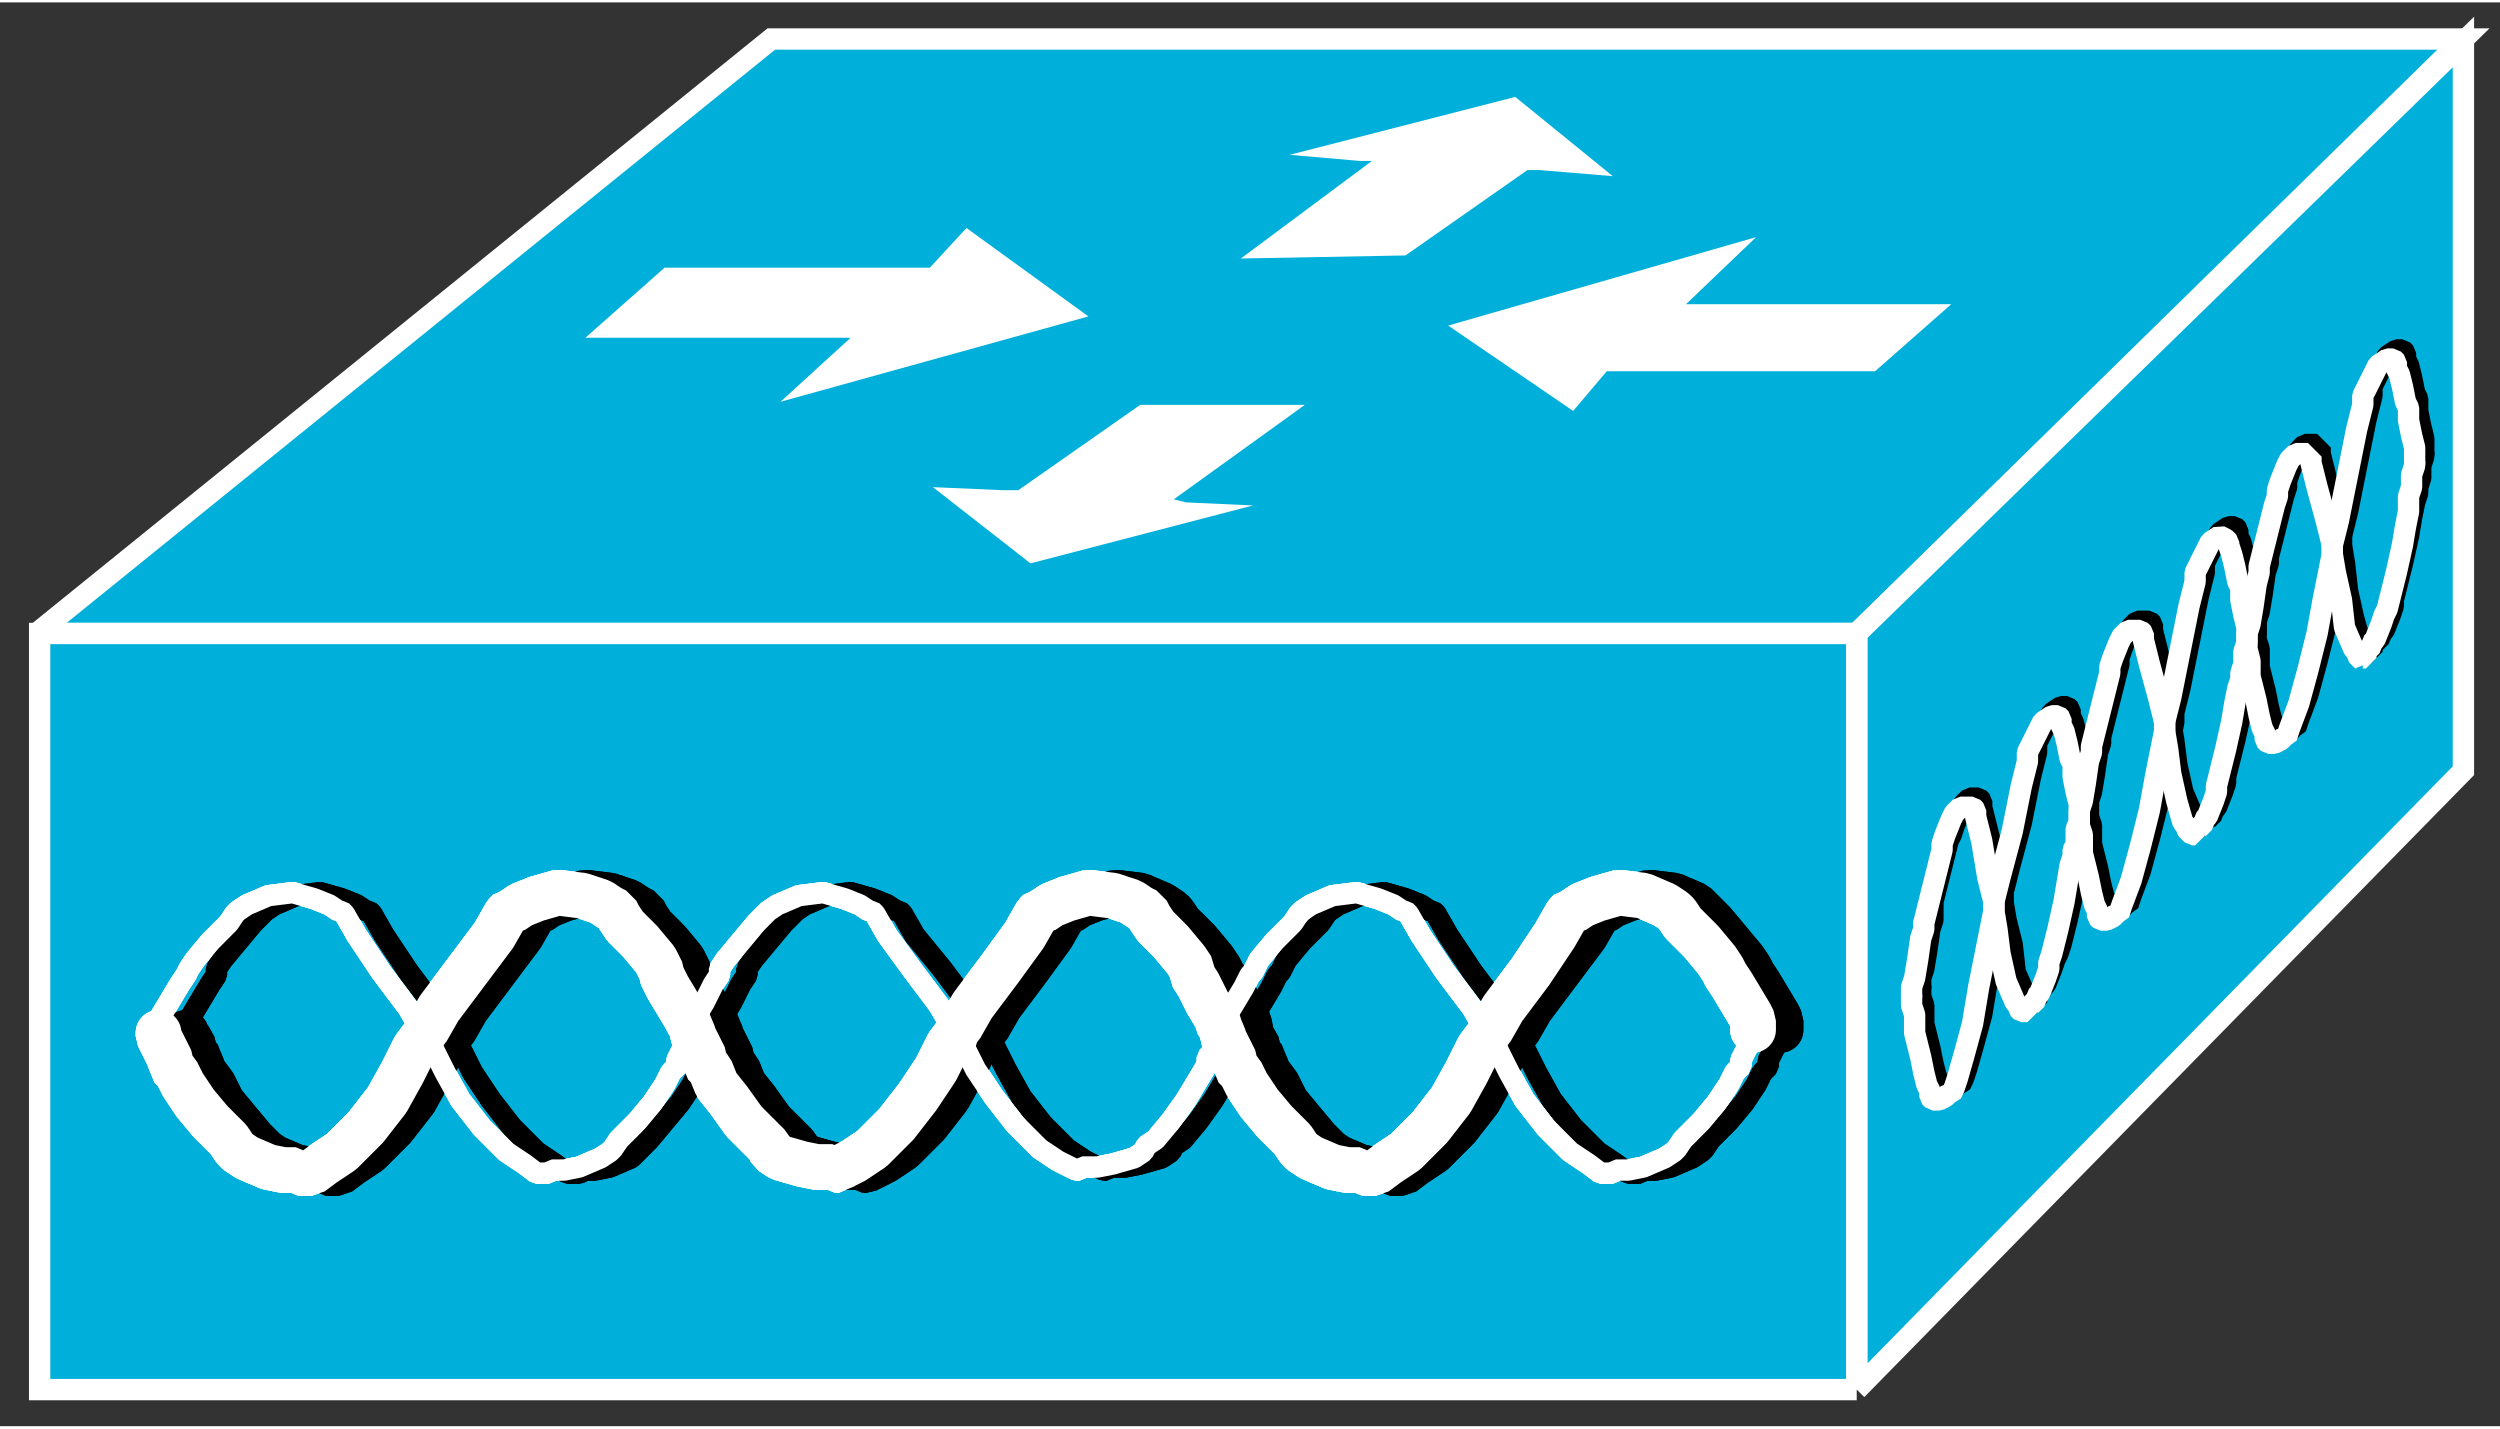 <?xml version="1.0" standalone="no"?>
<!DOCTYPE svg PUBLIC "-//W3C//DTD SVG 1.1//EN"
"http://www.w3.org/Graphics/SVG/1.1/DTD/svg11.dtd">
<!-- Creator: fig2dev Version 3.2 Patchlevel 5c -->
<!-- CreationDate: Fri Sep 14 10:46:34 2012 -->
<!-- Magnification: 1.000 -->
<svg xmlns="http://www.w3.org/2000/svg" width="0.7in" height="0.4in" viewBox="7260 6638 820 467">
<rect x="7260" y="6638" width="820" height="467" fill="#333333" stroke="none"/>
<g style="stroke-width:.025in; fill:none">
<!-- Line -->
<!--  polyline  -->
<polyline points="7272,6845
7513,6650
8068,6650
7869,6845
7272,6845
" style="stroke:#00afda;stroke-width:0;
stroke-linejoin:miter; stroke-linecap:butt;
fill:#00afda;
"/>
<!-- Line -->
<!--  polyline  -->
<polyline points="7272,6845
7513,6650
8068,6650
7869,6845
7272,6845
" style="stroke:#ffffff;stroke-width:7;
stroke-linejoin:miter; stroke-linecap:butt;
"/>
<!-- Line -->
<!--  polyline  -->
<polyline points="7869,7093
8068,6890
8068,6651
7869,6845
7869,7093
" style="stroke:#00afda;stroke-width:0;
stroke-linejoin:miter; stroke-linecap:butt;
fill:#00afda;
"/>
<!-- Line -->
<!--  polyline  -->
<polyline points="7869,7093
8068,6890
8068,6651
7869,6845
7869,7093
" style="stroke:#ffffff;stroke-width:7;
stroke-linejoin:miter; stroke-linecap:butt;
"/>
<!-- Line -->
<!--  polyline  -->
<polyline points="7869,7093
7869,6845
7273,6845
7273,7093
7869,7093
" style="stroke:#00afda;stroke-width:0;
stroke-linejoin:miter; stroke-linecap:butt;
fill:#00afda;
"/>
<!-- Line -->
<!--  polyline  -->
<polyline points="7869,7093
7869,6845
7273,6845
7273,7093
7869,7093
" style="stroke:#ffffff;stroke-width:7;
stroke-linejoin:miter; stroke-linecap:butt;
"/>
<!-- Line -->
<!--  spline  -->
<polyline points="7835,6976
7835,6977
7834,6979
7832,6983
7831,6985
7831,6986
7831,6987
7829,6989
7827,6993
7823,6999
7818,7005
7812,7011
7810,7014
7809,7015
7806,7017
7799,7020
7794,7021
7790,7021
7789,7022
7788,7022
7787,7022
7785,7022
7781,7019
7775,7015
7767,7007
7760,6998
7755,6989
7751,6981
7748,6977
7748,6976
7747,6975
7743,6968
7734,6956
7726,6944
7722,6937
7721,6936
7720,6936
7717,6934
7712,6932
7705,6930
7697,6931
7690,6934
7687,6936
7686,6937
7684,6940
7678,6946
7673,6952
7671,6956
7670,6957
7668,6961
7665,6966
7662,6971
7661,6973
7661,6974
7661,6975
7661,6976
7659,6978
7658,6982
7656,6984
7656,6985
7656,6986
7655,6988
7652,6993
7649,6998
7644,7005
7639,7011
7636,7013
7635,7015
7632,7017
7625,7019
7620,7020
7616,7020
7615,7020
7614,7021
7613,7021
7611,7020
7607,7018
7601,7014
7593,7006
7586,6997
7580,6988
7576,6980
7573,6976
7573,6975
7572,6974
7568,6967
7559,6955
7551,6944
7547,6937
7546,6936
7545,6936
7542,6934
7537,6932
7530,6930
7522,6931
7515,6934
7512,6936
7511,6937
7508,6940
7503,6946
7498,6952
7496,6955
7496,6957
7494,6960
7491,6966
7488,6971
7487,6974
7486,6975
7486,6976
7486,6977
7485,6979
7483,6983
7482,6985
7482,6986
7482,6987
7480,6989
7478,6993
7474,6999
7469,7005
7463,7011
7461,7014
7460,7015
7457,7017
7450,7020
7445,7021
7441,7021
7440,7022
7439,7022
7438,7022
7436,7022
7432,7019
7426,7015
7418,7007
7411,6998
7406,6989
7402,6981
7399,6977
7399,6976
7398,6975
7394,6968
7385,6956
7377,6944
7373,6937
7372,6936
7371,6936
7368,6934
7363,6932
7356,6930
7348,6931
7341,6934
7338,6936
7337,6937
7335,6940
7329,6946
7324,6952
7322,6955
7321,6957
7319,6960
7316,6965
7313,6970
7312,6972
7312,6974
7312,6975
" style="stroke:#ffffff;stroke-width:7;
stroke-linejoin:bevel; stroke-linecap:round;
"/>
<!-- Line -->
<!--  spline  -->
<polyline points="7312,6976
7312,6977
7313,6979
7315,6983
7316,6985
7316,6986
7316,6987
7318,6989
7320,6993
7324,6999
7329,7005
7335,7011
7337,7014
7338,7015
7341,7017
7348,7020
7353,7021
7357,7021
7358,7022
7359,7022
7360,7022
7362,7022
7366,7019
7372,7015
7380,7007
7387,6998
7392,6989
7396,6981
7399,6977
7399,6976
7400,6975
7404,6968
7413,6956
7422,6944
7426,6937
7427,6936
7428,6936
7431,6934
7436,6932
7443,6930
7451,6931
7457,6933
7460,6935
7462,6936
7463,6938
7465,6941
7470,6946
7475,6952
7477,6956
7477,6957
7479,6961
7482,6966
7485,6971
7486,6973
7487,6974
7487,6975
7487,6976
7488,6978
7490,6982
7491,6984
7491,6985
7491,6986
7493,6988
7495,6993
7499,6998
7504,7005
7510,7011
7512,7013
7513,7015
7516,7017
7523,7019
7528,7020
7531,7020
7533,7020
7534,7021
7535,7021
7536,7020
7540,7018
7546,7014
7554,7006
7561,6997
7567,6988
7571,6980
7574,6976
7574,6975
7575,6974
7579,6967
7588,6955
7596,6944
7600,6937
7601,6936
7602,6936
7605,6934
7610,6932
7617,6930
7625,6931
7631,6933
7634,6935
7636,6936
7637,6938
7639,6941
7644,6946
7649,6952
7651,6955
7651,6957
7653,6960
7656,6966
7659,6971
7660,6974
7661,6975
7661,6976
7661,6977
7662,6979
7664,6983
7665,6985
7665,6986
7665,6987
7667,6989
7669,6993
7673,6999
7678,7005
7684,7011
7686,7014
7687,7015
7690,7017
7697,7020
7702,7021
7706,7021
7707,7022
7708,7022
7709,7022
7711,7022
7715,7019
7721,7015
7729,7007
7736,6998
7741,6989
7745,6981
7748,6977
7748,6976
7749,6975
7753,6968
7762,6956
7770,6944
7774,6937
7775,6936
7776,6936
7779,6934
7784,6932
7791,6930
7799,6931
7806,6934
7809,6936
7810,6937
7812,6940
7818,6946
7823,6952
7825,6955
7826,6957
7828,6960
7831,6965
7834,6970
7835,6972
7835,6974
7835,6975
" style="stroke:#ffffff;stroke-width:15;
stroke-linejoin:bevel; stroke-linecap:round;
"/>
<!-- Line -->
<!--  spline  -->
<polyline points="7844,6976
7844,6977
7843,6979
7841,6983
7840,6985
7840,6986
7840,6987
7838,6989
7836,6993
7832,6999
7827,7005
7821,7011
7819,7014
7818,7015
7815,7017
7808,7020
7803,7021
7799,7021
7798,7022
7797,7022
7796,7022
7794,7022
7790,7019
7784,7015
7776,7007
7769,6998
7764,6989
7760,6981
7757,6977
7757,6976
7756,6975
7752,6968
7743,6956
7735,6944
7731,6937
7730,6936
7729,6936
7726,6934
7721,6932
7714,6930
7706,6931
7699,6934
7696,6936
7695,6937
7693,6940
7687,6946
7682,6952
7680,6956
7679,6957
7677,6961
7674,6966
7671,6971
7670,6973
7670,6974
7670,6975
7670,6976
7668,6978
7667,6982
7665,6984
7665,6985
7665,6986
7664,6988
7661,6993
7658,6998
7653,7005
7648,7011
7645,7013
7644,7015
7641,7017
7634,7019
7629,7020
7625,7020
7624,7020
7623,7021
7622,7021
7620,7020
7616,7018
7610,7014
7602,7006
7595,6997
7590,6988
7586,6980
7583,6976
7583,6975
7582,6974
7578,6967
7569,6955
7560,6944
7556,6937
7555,6936
7554,6936
7551,6934
7546,6932
7539,6930
7531,6931
7524,6934
7521,6936
7520,6937
7517,6940
7512,6946
7507,6952
7505,6955
7505,6957
7503,6960
7500,6966
7497,6971
7496,6974
7495,6975
7495,6976
7495,6977
7494,6979
7492,6983
7491,6985
7491,6986
7491,6987
7489,6989
7487,6993
7483,6999
7478,7005
7473,7011
7470,7014
7469,7015
7467,7017
7460,7020
7455,7021
7452,7021
7450,7022
7449,7022
7448,7022
7446,7022
7442,7019
7436,7015
7428,7007
7421,6998
7415,6989
7411,6981
7408,6977
7408,6976
7407,6975
7403,6968
7394,6956
7386,6944
7382,6937
7381,6936
7380,6936
7377,6934
7372,6932
7365,6930
7357,6931
7350,6934
7347,6936
7346,6937
7343,6940
7338,6946
7333,6952
7331,6955
7331,6957
7329,6960
7326,6965
7323,6970
7322,6972
7321,6974
7321,6975
" style="stroke:#000000;stroke-width:7;
stroke-linejoin:bevel; stroke-linecap:round;
"/>
<!-- Line -->
<!--  spline  -->
<polyline points="7321,6976
7321,6977
7323,6979
7324,6983
7326,6985
7326,6986
7326,6987
7327,6989
7330,6993
7333,6999
7338,7005
7343,7011
7346,7014
7347,7015
7350,7017
7357,7020
7362,7021
7366,7021
7367,7022
7368,7022
7369,7022
7371,7022
7375,7019
7381,7015
7389,7007
7396,6998
7401,6989
7405,6981
7408,6977
7408,6976
7409,6975
7413,6968
7422,6956
7431,6944
7435,6937
7436,6936
7437,6936
7440,6934
7445,6932
7452,6930
7460,6931
7466,6933
7469,6935
7471,6936
7472,6938
7474,6941
7479,6946
7484,6952
7486,6956
7486,6957
7488,6961
7491,6966
7494,6971
7495,6973
7496,6974
7496,6975
7496,6976
7497,6978
7499,6982
7500,6984
7500,6985
7500,6986
7502,6988
7504,6993
7508,6998
7513,7005
7519,7011
7521,7013
7522,7015
7525,7017
7532,7019
7537,7020
7541,7020
7542,7020
7543,7021
7544,7021
7546,7020
7550,7018
7556,7014
7564,7006
7571,6997
7576,6988
7580,6980
7583,6976
7583,6975
7584,6974
7588,6967
7597,6955
7605,6944
7609,6937
7610,6936
7611,6936
7614,6934
7619,6932
7626,6930
7634,6931
7641,6934
7644,6936
7645,6937
7647,6940
7653,6946
7658,6952
7660,6955
7661,6957
7663,6960
7666,6966
7669,6971
7670,6974
7670,6975
7670,6976
7670,6977
7672,6979
7673,6983
7675,6985
7675,6986
7675,6987
7676,6989
7679,6993
7682,6999
7687,7005
7692,7011
7695,7014
7696,7015
7699,7017
7706,7020
7711,7021
7715,7021
7716,7022
7717,7022
7718,7022
7720,7022
7724,7019
7730,7015
7738,7007
7745,6998
7750,6989
7754,6981
7757,6977
7757,6976
7758,6975
7762,6968
7771,6956
7780,6944
7784,6937
7785,6936
7786,6936
7789,6934
7794,6932
7801,6930
7809,6931
7816,6934
7818,6936
7819,6937
7822,6940
7827,6946
7832,6952
7834,6955
7835,6957
7837,6960
7840,6965
7843,6970
7844,6972
7844,6974
7844,6975
" style="stroke:#000000;stroke-width:15;
stroke-linejoin:bevel; stroke-linecap:round;
"/>
<!-- Line -->
<!--  spline  -->
<polyline points="7835,6976
7835,6977
7834,6979
7832,6983
7831,6985
7831,6986
7831,6987
7829,6989
7827,6993
7823,6999
7818,7005
7812,7011
7810,7014
7809,7015
7806,7017
7799,7020
7794,7021
7790,7021
7789,7022
7788,7022
7787,7022
7785,7022
7781,7019
7775,7015
7767,7007
7760,6998
7755,6989
7751,6981
7748,6977
7748,6976
7747,6975
7743,6968
7734,6956
7726,6944
7722,6937
7721,6936
7720,6936
7717,6934
7712,6932
7705,6930
7697,6931
7690,6934
7687,6936
7686,6937
7684,6940
7678,6946
7673,6952
7671,6956
7670,6957
7668,6961
7665,6966
7662,6971
7661,6973
7661,6974
7661,6975
7661,6976
7659,6978
7658,6982
7656,6984
7656,6985
7656,6986
7655,6988
7652,6993
7649,6998
7644,7005
7639,7011
7636,7013
7635,7015
7632,7017
7625,7019
7620,7020
7616,7020
7615,7020
7614,7021
7613,7021
7611,7020
7607,7018
7601,7014
7593,7006
7586,6997
7580,6988
7576,6980
7573,6976
7573,6975
7572,6974
7568,6967
7559,6955
7551,6944
7547,6937
7546,6936
7545,6936
7542,6934
7537,6932
7530,6930
7522,6931
7515,6934
7512,6936
7511,6937
7508,6940
7503,6946
7498,6952
7496,6955
7496,6957
7494,6960
7491,6966
7488,6971
7487,6974
7486,6975
7486,6976
7486,6977
7485,6979
7483,6983
7482,6985
7482,6986
7482,6987
7480,6989
7478,6993
7474,6999
7469,7005
7463,7011
7461,7014
7460,7015
7457,7017
7450,7020
7445,7021
7441,7021
7440,7022
7439,7022
7438,7022
7436,7022
7432,7019
7426,7015
7418,7007
7411,6998
7406,6989
7402,6981
7399,6977
7399,6976
7398,6975
7394,6968
7385,6956
7377,6944
7373,6937
7372,6936
7371,6936
7368,6934
7363,6932
7356,6930
7348,6931
7341,6934
7338,6936
7337,6937
7335,6940
7329,6946
7324,6952
7322,6955
7321,6957
7319,6960
7316,6965
7313,6970
7312,6972
7312,6974
7312,6975
" style="stroke:#ffffff;stroke-width:7;
stroke-linejoin:bevel; stroke-linecap:round;
"/>
<!-- Line -->
<!--  spline  -->
<polyline points="7312,6976
7312,6977
7313,6979
7315,6983
7316,6985
7316,6986
7316,6987
7318,6989
7320,6993
7324,6999
7329,7005
7335,7011
7337,7014
7338,7015
7341,7017
7348,7020
7353,7021
7357,7021
7358,7022
7359,7022
7360,7022
7362,7022
7366,7019
7372,7015
7380,7007
7387,6998
7392,6989
7396,6981
7399,6977
7399,6976
7400,6975
7404,6968
7413,6956
7422,6944
7426,6937
7427,6936
7428,6936
7431,6934
7436,6932
7443,6930
7451,6931
7457,6933
7460,6935
7462,6936
7463,6938
7465,6941
7470,6946
7475,6952
7477,6956
7477,6957
7479,6961
7482,6966
7485,6971
7486,6973
7487,6974
7487,6975
7487,6976
7488,6978
7490,6982
7491,6984
7491,6985
7491,6986
7493,6988
7495,6993
7499,6998
7504,7005
7510,7011
7512,7013
7513,7015
7516,7017
7523,7019
7528,7020
7531,7020
7533,7020
7534,7021
7535,7021
7536,7020
7540,7018
7546,7014
7554,7006
7561,6997
7567,6988
7571,6980
7574,6976
7574,6975
7575,6974
7579,6967
7588,6955
7596,6944
7600,6937
7601,6936
7602,6936
7605,6934
7610,6932
7617,6930
7625,6931
7631,6933
7634,6935
7636,6936
7637,6938
7639,6941
7644,6946
7649,6952
7651,6955
7651,6957
7653,6960
7656,6966
7659,6971
7660,6974
7661,6975
7661,6976
7661,6977
7662,6979
7664,6983
7665,6985
7665,6986
7665,6987
7667,6989
7669,6993
7673,6999
7678,7005
7684,7011
7686,7014
7687,7015
7690,7017
7697,7020
7702,7021
7706,7021
7707,7022
7708,7022
7709,7022
7711,7022
7715,7019
7721,7015
7729,7007
7736,6998
7741,6989
7745,6981
7748,6977
7748,6976
7749,6975
7753,6968
7762,6956
7770,6944
7774,6937
7775,6936
7776,6936
7779,6934
7784,6932
7791,6930
7799,6931
7806,6934
7809,6936
7810,6937
7812,6940
7818,6946
7823,6952
7825,6955
7826,6957
7828,6960
7831,6965
7834,6970
7835,6972
7835,6974
7835,6975
" style="stroke:#ffffff;stroke-width:15;
stroke-linejoin:bevel; stroke-linecap:round;
"/>
<!-- Line -->
<!--  spline  -->
<polyline points="7844,6976
7844,6977
7843,6979
7841,6983
7840,6985
7840,6986
7840,6987
7838,6989
7836,6993
7832,6999
7827,7005
7821,7011
7819,7014
7818,7015
7815,7017
7808,7020
7803,7021
7799,7021
7798,7022
7797,7022
7796,7022
7794,7022
7790,7019
7784,7015
7776,7007
7769,6998
7764,6989
7760,6981
7757,6977
7757,6976
7756,6975
7752,6968
7743,6956
7735,6944
7731,6937
7730,6936
7729,6936
7726,6934
7721,6932
7714,6930
7706,6931
7699,6934
7696,6936
7695,6937
7693,6940
7687,6946
7682,6952
7680,6956
7679,6957
7677,6961
7674,6966
7671,6971
7670,6973
7670,6974
7670,6975
7670,6976
7668,6978
7667,6982
7665,6984
7665,6985
7665,6986
7664,6988
7661,6993
7658,6998
7653,7005
7648,7011
7645,7013
7644,7015
7641,7017
7634,7019
7629,7020
7625,7020
7624,7020
7623,7021
7622,7021
7620,7020
7616,7018
7610,7014
7602,7006
7595,6997
7590,6988
7586,6980
7583,6976
7583,6975
7582,6974
7578,6967
7569,6955
7560,6944
7556,6937
7555,6936
7554,6936
7551,6934
7546,6932
7539,6930
7531,6931
7524,6934
7521,6936
7520,6937
7517,6940
7512,6946
7507,6952
7505,6955
7505,6957
7503,6960
7500,6966
7497,6971
7496,6974
7495,6975
7495,6976
7495,6977
7494,6979
7492,6983
7491,6985
7491,6986
7491,6987
7489,6989
7487,6993
7483,6999
7478,7005
7473,7011
7470,7014
7469,7015
7467,7017
7460,7020
7455,7021
7452,7021
7450,7022
7449,7022
7448,7022
7446,7022
7442,7019
7436,7015
7428,7007
7421,6998
7415,6989
7411,6981
7408,6977
7408,6976
7407,6975
7403,6968
7394,6956
7386,6944
7382,6937
7381,6936
7380,6936
7377,6934
7372,6932
7365,6930
7357,6931
7350,6934
7347,6936
7346,6937
7343,6940
7338,6946
7333,6952
7331,6955
7331,6957
7329,6960
7326,6965
7323,6970
7322,6972
7321,6974
7321,6975
" style="stroke:#000000;stroke-width:7;
stroke-linejoin:bevel; stroke-linecap:round;
"/>
<!-- Line -->
<!--  spline  -->
<polyline points="7321,6976
7321,6977
7323,6979
7324,6983
7326,6985
7326,6986
7326,6987
7327,6989
7330,6993
7333,6999
7338,7005
7343,7011
7346,7014
7347,7015
7350,7017
7357,7020
7362,7021
7366,7021
7367,7022
7368,7022
7369,7022
7371,7022
7375,7019
7381,7015
7389,7007
7396,6998
7401,6989
7405,6981
7408,6977
7408,6976
7409,6975
7413,6968
7422,6956
7431,6944
7435,6937
7436,6936
7437,6936
7440,6934
7445,6932
7452,6930
7460,6931
7466,6933
7469,6935
7471,6936
7472,6938
7474,6941
7479,6946
7484,6952
7486,6956
7486,6957
7488,6961
7491,6966
7494,6971
7495,6973
7496,6974
7496,6975
7496,6976
7497,6978
7499,6982
7500,6984
7500,6985
7500,6986
7502,6988
7504,6993
7508,6998
7513,7005
7519,7011
7521,7013
7522,7015
7525,7017
7532,7019
7537,7020
7541,7020
7542,7020
7543,7021
7544,7021
7546,7020
7550,7018
7556,7014
7564,7006
7571,6997
7576,6988
7580,6980
7583,6976
7583,6975
7584,6974
7588,6967
7597,6955
7605,6944
7609,6937
7610,6936
7611,6936
7614,6934
7619,6932
7626,6930
7634,6931
7641,6934
7644,6936
7645,6937
7647,6940
7653,6946
7658,6952
7660,6955
7661,6957
7663,6960
7666,6966
7669,6971
7670,6974
7670,6975
7670,6976
7670,6977
7672,6979
7673,6983
7675,6985
7675,6986
7675,6987
7676,6989
7679,6993
7682,6999
7687,7005
7692,7011
7695,7014
7696,7015
7699,7017
7706,7020
7711,7021
7715,7021
7716,7022
7717,7022
7718,7022
7720,7022
7724,7019
7730,7015
7738,7007
7745,6998
7750,6989
7754,6981
7757,6977
7757,6976
7758,6975
7762,6968
7771,6956
7780,6944
7784,6937
7785,6936
7786,6936
7789,6934
7794,6932
7801,6930
7809,6931
7816,6934
7818,6936
7819,6937
7822,6940
7827,6946
7832,6952
7834,6955
7835,6957
7837,6960
7840,6965
7843,6970
7844,6972
7844,6974
7844,6975
" style="stroke:#000000;stroke-width:15;
stroke-linejoin:bevel; stroke-linecap:round;
"/>
<!-- Line -->
<!--  spline  -->
<polyline points="7835,6976
7835,6977
7834,6979
7832,6983
7831,6985
7831,6986
7831,6987
7829,6989
7827,6993
7823,6999
7818,7005
7812,7011
7810,7014
7809,7015
7806,7017
7799,7020
7794,7021
7790,7021
7789,7022
7788,7022
7787,7022
7785,7022
7781,7019
7775,7015
7767,7007
7760,6998
7755,6989
7751,6981
7748,6977
7748,6976
7747,6975
7743,6968
7734,6956
7726,6944
7722,6937
7721,6936
7720,6936
7717,6934
7712,6932
7705,6930
7697,6931
7690,6934
7687,6936
7686,6937
7684,6940
7678,6946
7673,6952
7671,6956
7670,6957
7668,6961
7665,6966
7662,6971
7661,6973
7661,6974
7661,6975
7661,6976
7659,6978
7658,6982
7656,6984
7656,6985
7656,6986
7655,6988
7652,6993
7649,6998
7644,7005
7639,7011
7636,7013
7635,7015
7632,7017
7625,7019
7620,7020
7616,7020
7615,7020
7614,7021
7613,7021
7611,7020
7607,7018
7601,7014
7593,7006
7586,6997
7580,6988
7576,6980
7573,6976
7573,6975
7572,6974
7568,6967
7559,6955
7551,6944
7547,6937
7546,6936
7545,6936
7542,6934
7537,6932
7530,6930
7522,6931
7515,6934
7512,6936
7511,6937
7508,6940
7503,6946
7498,6952
7496,6955
7496,6957
7494,6960
7491,6966
7488,6971
7487,6974
7486,6975
7486,6976
7486,6977
7485,6979
7483,6983
7482,6985
7482,6986
7482,6987
7480,6989
7478,6993
7474,6999
7469,7005
7463,7011
7461,7014
7460,7015
7457,7017
7450,7020
7445,7021
7441,7021
7440,7022
7439,7022
7438,7022
7436,7022
7432,7019
7426,7015
7418,7007
7411,6998
7406,6989
7402,6981
7399,6977
7399,6976
7398,6975
7394,6968
7385,6956
7377,6944
7373,6937
7372,6936
7371,6936
7368,6934
7363,6932
7356,6930
7348,6931
7341,6934
7338,6936
7337,6937
7335,6940
7329,6946
7324,6952
7322,6955
7321,6957
7319,6960
7316,6965
7313,6970
7312,6972
7312,6974
7312,6975
" style="stroke:#ffffff;stroke-width:7;
stroke-linejoin:bevel; stroke-linecap:round;
"/>
<!-- Line -->
<!--  spline  -->
<polyline points="7312,6976
7312,6977
7313,6979
7315,6983
7316,6985
7316,6986
7316,6987
7318,6989
7320,6993
7324,6999
7329,7005
7335,7011
7337,7014
7338,7015
7341,7017
7348,7020
7353,7021
7357,7021
7358,7022
7359,7022
7360,7022
7362,7022
7366,7019
7372,7015
7380,7007
7387,6998
7392,6989
7396,6981
7399,6977
7399,6976
7400,6975
7404,6968
7413,6956
7422,6944
7426,6937
7427,6936
7428,6936
7431,6934
7436,6932
7443,6930
7451,6931
7457,6933
7460,6935
7462,6936
7463,6938
7465,6941
7470,6946
7475,6952
7477,6956
7477,6957
7479,6961
7482,6966
7485,6971
7486,6973
7487,6974
7487,6975
7487,6976
7488,6978
7490,6982
7491,6984
7491,6985
7491,6986
7493,6988
7495,6993
7499,6998
7504,7005
7510,7011
7512,7013
7513,7015
7516,7017
7523,7019
7528,7020
7531,7020
7533,7020
7534,7021
7535,7021
7536,7020
7540,7018
7546,7014
7554,7006
7561,6997
7567,6988
7571,6980
7574,6976
7574,6975
7575,6974
7579,6967
7588,6955
7596,6944
7600,6937
7601,6936
7602,6936
7605,6934
7610,6932
7617,6930
7625,6931
7631,6933
7634,6935
7636,6936
7637,6938
7639,6941
7644,6946
7649,6952
7651,6955
7651,6957
7653,6960
7656,6966
7659,6971
7660,6974
7661,6975
7661,6976
7661,6977
7662,6979
7664,6983
7665,6985
7665,6986
7665,6987
7667,6989
7669,6993
7673,6999
7678,7005
7684,7011
7686,7014
7687,7015
7690,7017
7697,7020
7702,7021
7706,7021
7707,7022
7708,7022
7709,7022
7711,7022
7715,7019
7721,7015
7729,7007
7736,6998
7741,6989
7745,6981
7748,6977
7748,6976
7749,6975
7753,6968
7762,6956
7770,6944
7774,6937
7775,6936
7776,6936
7779,6934
7784,6932
7791,6930
7799,6931
7806,6934
7809,6936
7810,6937
7812,6940
7818,6946
7823,6952
7825,6955
7826,6957
7828,6960
7831,6965
7834,6970
7835,6972
7835,6974
7835,6975
" style="stroke:#ffffff;stroke-width:15;
stroke-linejoin:bevel; stroke-linecap:round;
"/>
<!-- Line -->
<!--  spline  -->
<polyline points="8055,6786
8055,6787
8054,6790
8054,6794
8053,6797
8053,6798
8053,6799
8052,6802
8051,6807
8050,6813
8048,6822
8046,6830
8045,6834
8045,6836
8044,6839
8042,6844
8041,6845
8041,6846
8040,6847
8039,6848
8039,6849
8038,6849
8038,6850
8038,6851
8037,6851
8037,6850
8036,6850
8035,6849
8035,6848
8034,6847
8032,6840
8030,6831
8029,6822
8028,6816
8028,6815
8028,6813
8026,6805
8023,6794
8021,6786
8021,6784
8020,6784
8020,6783
8019,6783
8018,6783
8017,6783
8016,6783
8015,6784
8014,6785
8013,6787
8011,6792
8010,6795
8010,6797
8009,6800
8007,6808
8005,6816
8004,6820
8004,6822
8003,6825
8002,6832
8001,6838
8000,6841
8000,6843
8000,6844
8000,6845
7999,6848
7999,6852
7998,6855
7998,6856
7998,6857
7997,6860
7996,6865
7995,6871
7993,6880
7991,6888
7990,6892
7990,6894
7989,6897
7987,6902
7986,6903
7986,6904
7985,6905
7984,6906
7984,6907
7983,6907
7983,6908
7982,6908
7982,6907
7981,6907
7980,6906
7980,6905
7979,6904
7976,6897
7974,6888
7973,6880
7972,6874
7972,6873
7972,6871
7970,6863
7968,6852
7966,6844
7966,6842
7965,6841
7964,6841
7963,6841
7962,6841
7961,6841
7960,6842
7959,6843
7958,6845
7956,6850
7955,6853
7955,6855
7954,6859
7952,6867
7950,6875
7949,6879
7949,6881
7948,6884
7947,6891
7946,6897
7945,6900
7945,6902
7945,6903
7945,6904
7944,6906
7944,6911
7943,6913
7943,6914
7943,6915
7942,6918
7941,6924
7940,6930
7938,6939
7936,6947
7935,6950
7934,6952
7933,6955
7931,6960
7930,6961
7930,6962
7929,6962
7929,6963
7929,6964
7928,6964
7928,6965
7928,6966
7927,6966
7926,6966
7926,6965
7925,6965
7925,6964
7924,6963
7921,6956
7920,6947
7918,6939
7917,6933
7917,6932
7917,6930
7915,6922
7912,6910
7910,6902
7910,6900
7909,6899
7908,6899
7907,6899
7906,6899
7905,6900
7904,6901
7903,6903
7901,6908
7900,6911
7899,6913
7898,6917
7896,6925
7894,6933
7894,6937
7894,6939
7893,6942
7892,6949
7891,6955
7890,6958
7890,6960
7890,6961
" style="stroke:#000000;stroke-width:7;
stroke-linejoin:bevel; stroke-linecap:round;
"/>
<!-- Line -->
<!--  spline  -->
<polyline points="7890,6961
7890,6964
7891,6967
7891,6970
7891,6973
7892,6977
7893,6981
7894,6986
7895,6990
7896,6992
7896,6993
7896,6994
7897,6995
7899,6995
7901,6994
7902,6993
7903,6993
7904,6991
7905,6988
7907,6981
7910,6970
7912,6958
7914,6948
7916,6938
7917,6933
7917,6932
7917,6930
7919,6922
7923,6907
7926,6892
7928,6884
7928,6882
7928,6881
7929,6879
7931,6875
7933,6871
7936,6869
7938,6869
7939,6870
7939,6871
7939,6872
7940,6874
7941,6878
7942,6883
7943,6885
7943,6887
7943,6889
7944,6894
7945,6898
7945,6900
7945,6901
7945,6902
7945,6905
7946,6908
7946,6911
7946,6914
7947,6918
7948,6922
7949,6927
7950,6931
7951,6933
7951,6934
7951,6935
7952,6936
7954,6936
7956,6935
7957,6934
7958,6934
7959,6931
7962,6923
7965,6912
7968,6900
7970,6889
7972,6879
7973,6874
7973,6873
7973,6871
7975,6863
7978,6848
7981,6833
7983,6825
7983,6823
7983,6822
7984,6820
7986,6816
7988,6812
7991,6810
7993,6810
7994,6811
7994,6812
7994,6813
7995,6815
7996,6819
7997,6824
7998,6827
7998,6828
7998,6831
7999,6836
8000,6840
8000,6842
8000,6843
8000,6844
8000,6847
8001,6850
8001,6853
8001,6856
8002,6860
8003,6864
8004,6869
8005,6873
8006,6875
8006,6876
8006,6877
8007,6878
8009,6878
8011,6877
8012,6876
8013,6876
8014,6873
8017,6865
8020,6854
8023,6842
8025,6831
8027,6821
8028,6816
8028,6815
8028,6813
8030,6805
8033,6790
8036,6775
8038,6767
8038,6765
8038,6764
8039,6762
8041,6758
8043,6754
8046,6752
8048,6752
8049,6753
8049,6754
8049,6755
8050,6757
8051,6761
8052,6766
8053,6768
8053,6770
8053,6772
8054,6777
8055,6781
8055,6784
8055,6785
8055,6786
" style="stroke:#000000;stroke-width:7;
stroke-linejoin:bevel; stroke-linecap:round;
"/>
<!-- Line -->
<!--  spline  -->
<polyline points="8052,6789
8052,6790
8051,6793
8051,6797
8050,6800
8050,6801
8050,6802
8050,6805
8049,6810
8048,6816
8046,6825
8044,6833
8043,6837
8042,6839
8041,6842
8039,6847
8038,6848
8038,6849
8037,6850
8037,6851
8036,6851
8036,6852
8036,6853
8035,6853
8035,6854
8034,6853
8033,6852
8033,6851
8032,6850
8029,6843
8028,6834
8026,6825
8025,6819
8025,6818
8025,6816
8023,6808
8020,6797
8018,6789
8018,6787
8017,6787
8017,6786
8016,6786
8015,6786
8014,6786
8013,6786
8012,6787
8011,6788
8010,6790
8008,6795
8007,6798
8007,6800
8006,6803
8004,6811
8002,6819
8001,6823
8001,6825
8000,6829
7999,6836
7998,6842
7997,6845
7997,6846
7997,6847
7997,6848
7996,6851
7996,6855
7995,6858
7995,6859
7995,6860
7994,6863
7993,6868
7992,6874
7990,6883
7988,6891
7987,6895
7987,6897
7986,6900
7984,6905
7983,6906
7983,6907
7982,6908
7981,6909
7981,6910
7980,6910
7980,6911
7979,6911
7978,6910
7977,6909
7977,6908
7976,6907
7974,6900
7972,6891
7971,6883
7970,6877
7970,6876
7970,6874
7968,6866
7965,6855
7963,6847
7963,6845
7962,6844
7961,6844
7960,6844
7959,6844
7958,6844
7957,6845
7956,6846
7955,6848
7953,6853
7952,6856
7952,6858
7951,6862
7949,6870
7947,6878
7946,6882
7946,6884
7945,6887
7944,6894
7943,6900
7942,6903
7942,6905
7942,6906
7942,6907
7941,6909
7941,6914
7940,6916
7940,6917
7940,6918
7939,6921
7938,6927
7937,6933
7935,6942
7933,6950
7932,6953
7932,6955
7931,6958
7929,6963
7928,6964
7928,6965
7927,6966
7926,6967
7926,6968
7925,6968
7925,6969
7924,6969
7923,6969
7922,6968
7922,6967
7921,6966
7918,6959
7916,6950
7915,6942
7914,6936
7914,6935
7914,6933
7912,6925
7910,6913
7908,6905
7908,6903
7907,6902
7906,6902
7905,6902
7904,6902
7903,6902
7902,6903
7901,6904
7900,6906
7898,6911
7897,6914
7897,6916
7896,6920
7894,6928
7892,6936
7891,6940
7891,6942
7890,6945
7889,6952
7888,6958
7887,6961
7887,6963
7887,6964
" style="stroke:#ffffff;stroke-width:7;
stroke-linejoin:bevel; stroke-linecap:round;
"/>
<!-- Line -->
<!--  spline  -->
<polyline points="7887,6964
7887,6967
7888,6970
7888,6973
7888,6976
7889,6980
7890,6984
7891,6989
7892,6993
7893,6995
7893,6996
7893,6997
7894,6998
7896,6998
7898,6997
7899,6996
7900,6996
7901,6994
7902,6991
7904,6984
7907,6973
7909,6961
7911,6951
7913,6941
7914,6936
7914,6935
7914,6933
7916,6925
7920,6910
7923,6895
7925,6887
7925,6885
7925,6884
7926,6882
7928,6878
7930,6874
7933,6872
7935,6872
7936,6873
7936,6874
7936,6875
7937,6877
7938,6881
7939,6886
7940,6888
7940,6890
7940,6892
7941,6897
7942,6901
7942,6903
7942,6904
7942,6905
7942,6908
7943,6911
7943,6914
7943,6917
7944,6921
7945,6925
7946,6930
7947,6934
7948,6936
7948,6937
7948,6938
7949,6939
7951,6939
7953,6938
7954,6937
7955,6937
7956,6934
7959,6926
7962,6915
7965,6903
7967,6892
7969,6882
7970,6877
7970,6876
7970,6874
7972,6866
7975,6851
7978,6836
7980,6828
7980,6826
7980,6825
7981,6823
7983,6819
7985,6815
7988,6813
7990,6814
7991,6815
7991,6816
7992,6819
7993,6823
7994,6828
7995,6830
7995,6832
7995,6834
7996,6839
7997,6843
7997,6846
7997,6847
7997,6848
7997,6850
7998,6854
7998,6856
7998,6859
7999,6863
8000,6867
8001,6872
8002,6876
8003,6878
8003,6879
8003,6880
8004,6881
8006,6881
8008,6880
8009,6879
8010,6879
8011,6876
8014,6868
8017,6857
8020,6845
8022,6834
8024,6824
8025,6819
8025,6818
8025,6816
8027,6808
8030,6793
8033,6778
8035,6770
8035,6768
8035,6767
8036,6765
8038,6761
8040,6757
8043,6755
8045,6755
8046,6756
8046,6757
8046,6758
8047,6760
8048,6764
8049,6769
8050,6771
8050,6773
8050,6775
8051,6780
8052,6784
8052,6787
8052,6788
8052,6789
" style="stroke:#ffffff;stroke-width:7;
stroke-linejoin:bevel; stroke-linecap:round;
"/>
<!-- Line -->
<!--  polyline  -->
<polyline points="7706,6690
7683,6688
7757,6669
7789,6695
7765,6693
7761,6693
7721,6721
7667,6722
7710,6690
7706,6690
" style="stroke:#ffffff;stroke-width:0;
stroke-linejoin:miter; stroke-linecap:butt;
fill:#ffffff;
"/>
<!-- Line -->
<!--  polyline  -->
<polyline points="7649,6802
7671,6803
7598,6822
7566,6797
7589,6798
7594,6798
7634,6770
7688,6770
7645,6801
7649,6802
" style="stroke:#ffffff;stroke-width:0;
stroke-linejoin:miter; stroke-linecap:butt;
fill:#ffffff;
"/>
<!-- Line -->
<!--  polyline  -->
<polyline points="7539,6748
7452,6748
7478,6725
7565,6725
7577,6712
7617,6741
7516,6769
7539,6748
" style="stroke:#ffffff;stroke-width:0;
stroke-linejoin:miter; stroke-linecap:butt;
fill:#ffffff;
"/>
<!-- Line -->
<!--  polyline  -->
<polyline points="7813,6737
7900,6737
7875,6759
7787,6759
7776,6772
7735,6744
7836,6715
7813,6737
" style="stroke:#ffffff;stroke-width:0;
stroke-linejoin:miter; stroke-linecap:butt;
fill:#ffffff;
"/>
</g>
</svg>
